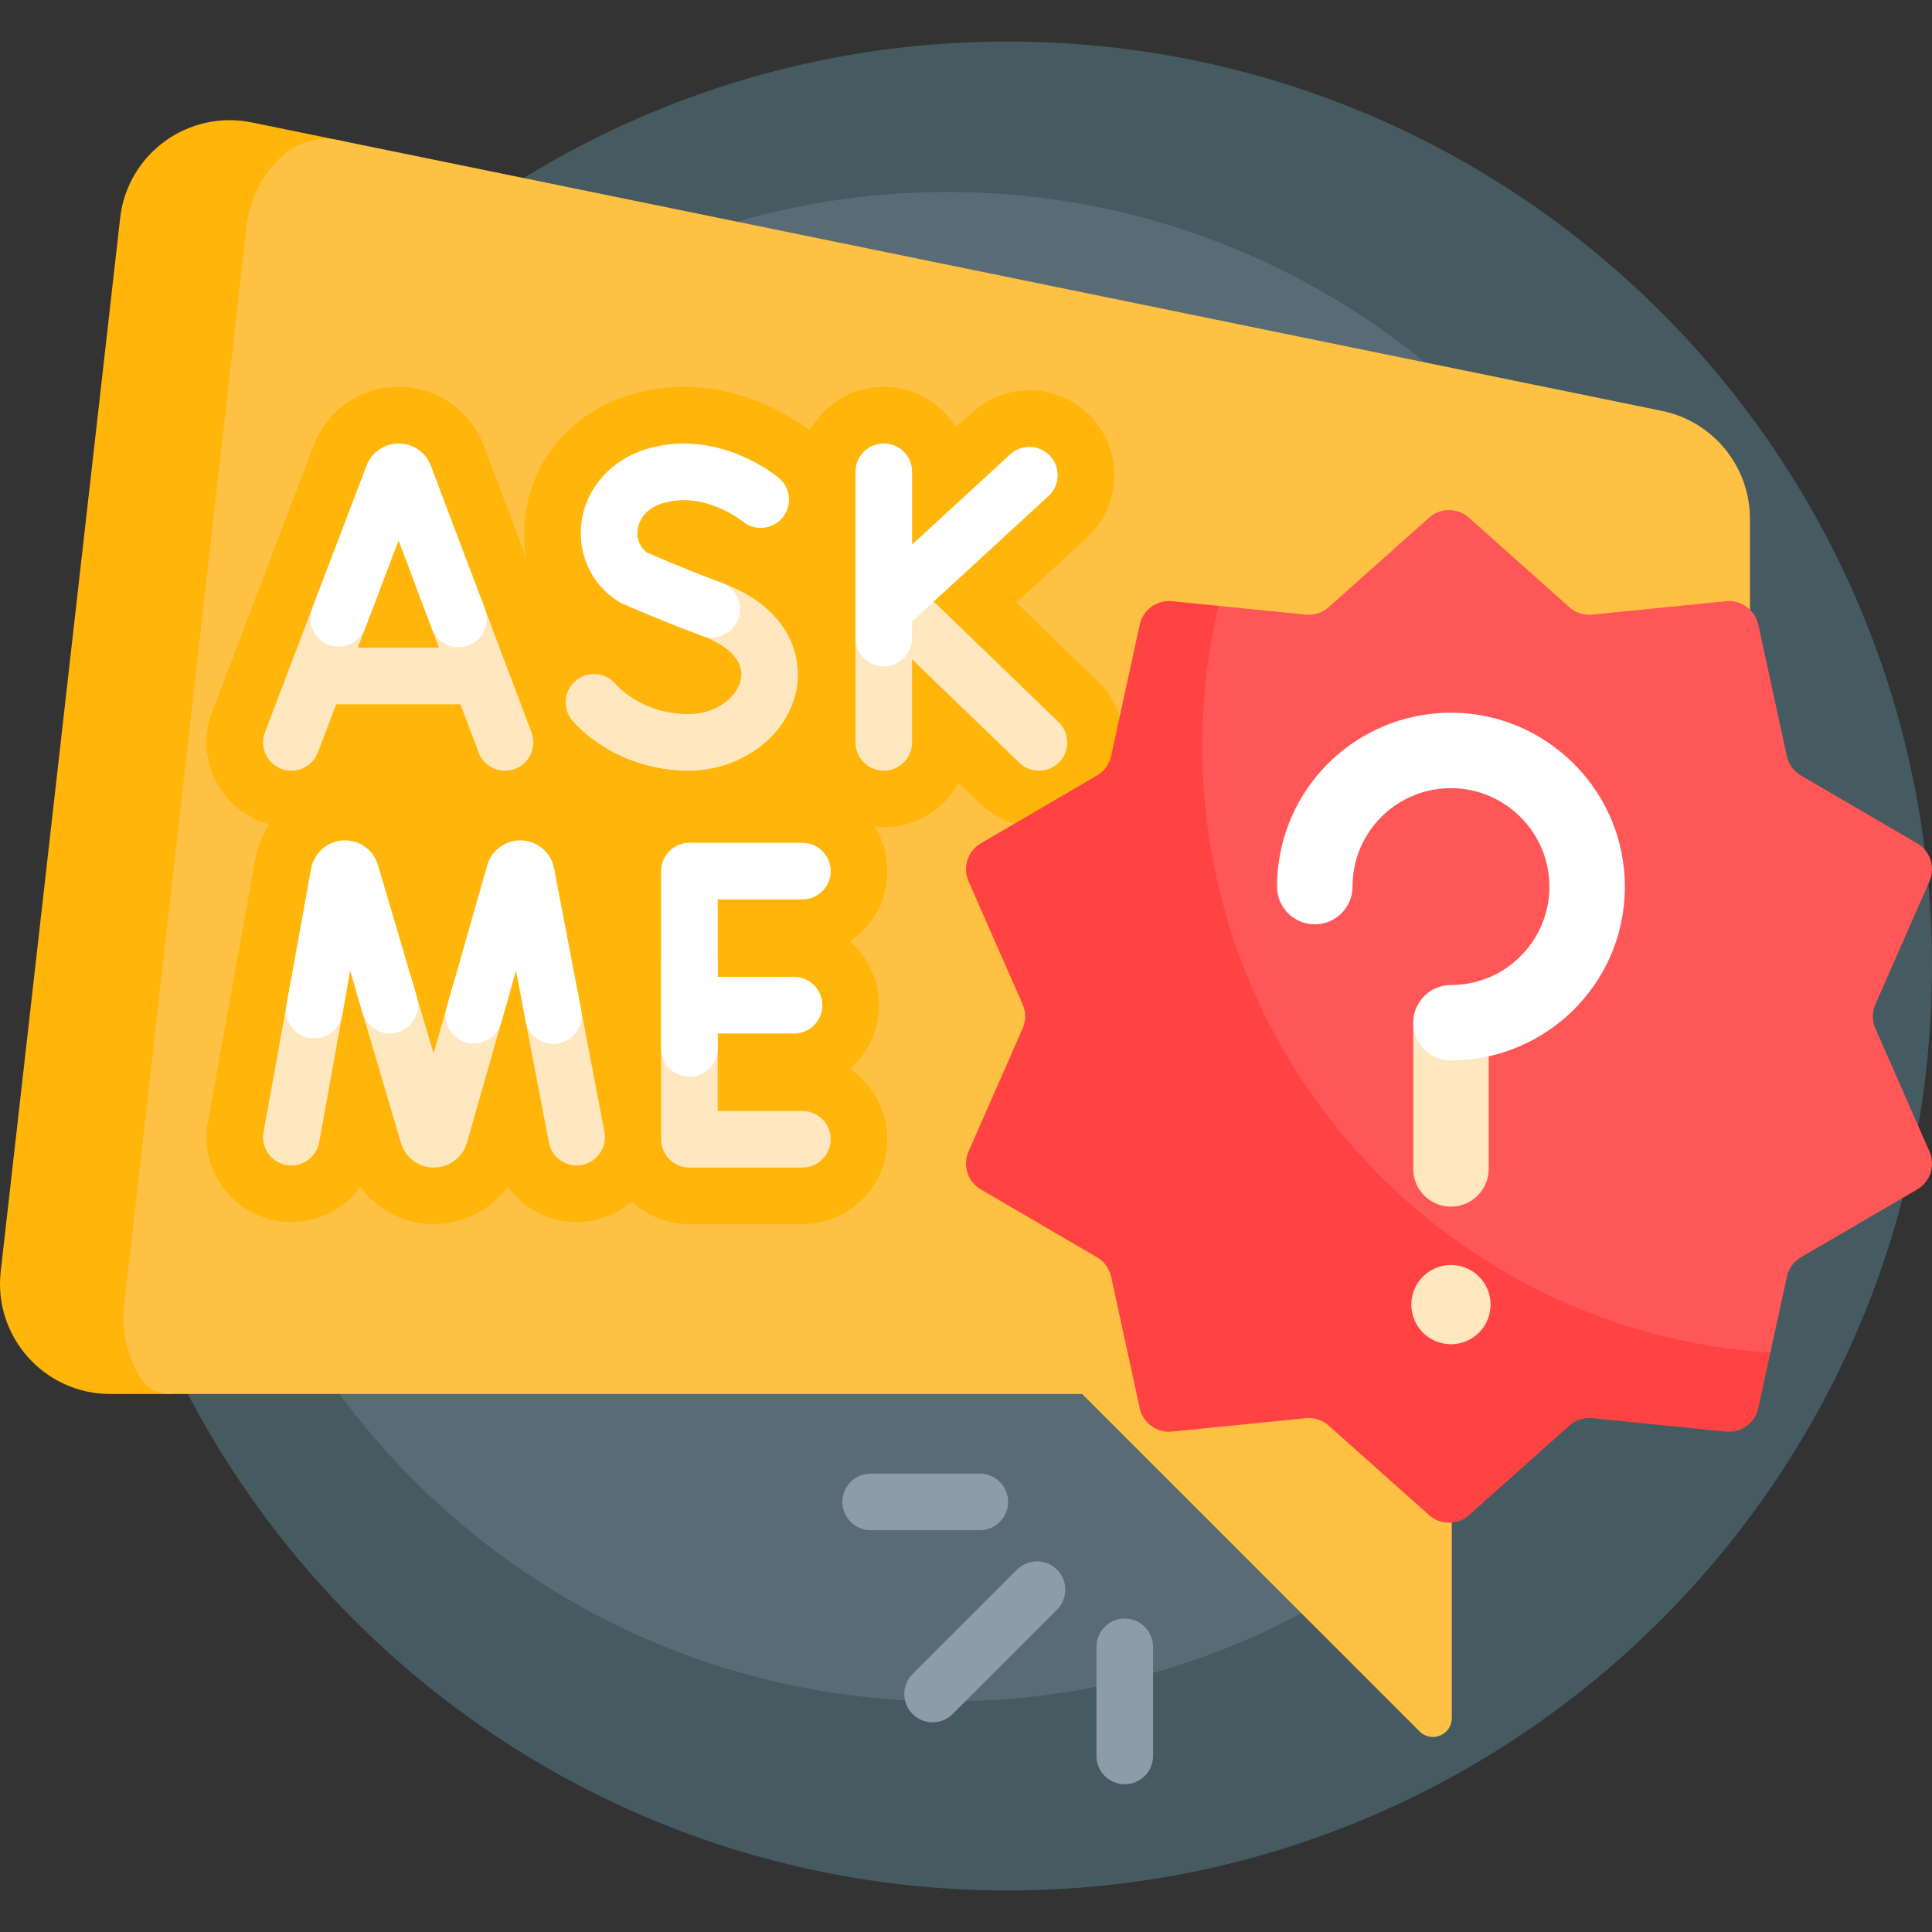 <svg id="Capa_1" enable-background="new 0 0 512 512" height="512" viewBox="0 0 512 512" width="512" xmlns="http://www.w3.org/2000/svg"><rect x="0" y="0" width="512" height="512" fill="#333333" stroke="none"/><g><path d="m512 256c0 135.31-109.69 245-245 245s-245-109.69-245-245 109.69-245 245-245 245 109.69 245 245z" fill="#465a61"/><path d="m451.056 250.889c0 110.457-89.543 200-200 200s-200-89.543-200-200 89.543-200 200-200 200 89.543 200 200z" fill="#596c76"/><path d="m241.844 443.634 27.667-27.667c2.929-2.929 7.678-2.929 10.607 0 2.929 2.929 2.929 7.678 0 10.607l-27.667 27.667c-2.929 2.929-7.678 2.929-10.607 0-2.929-2.929-2.929-7.678 0-10.607zm56.226 29.212c4.142 0 7.5-3.358 7.5-7.5v-28.915c0-4.142-3.358-7.5-7.5-7.5-4.142 0-7.5 3.358-7.5 7.5v28.915c0 4.142 3.358 7.5 7.5 7.5zm-38.416-67.331h-28.915c-4.142 0-7.5-3.358-7.5-7.5 0-4.142 3.358-7.5 7.5-7.5h28.915c4.142 0 7.5 3.358 7.5 7.5 0 4.142-3.358 7.5-7.5 7.5z" fill="#8d9ca8"/><path d="m45.214 369.422h-16.007c-17.432 0-30.981-15.173-29.017-32.494l31.656-279.162c1.932-17.042 18.066-28.757 34.869-25.32l24.26 4.962c-7.081 4.913-12.131 12.73-13.188 22.05l-33.723 297.39c-.497 4.384-.052 8.634 1.15 12.574z" fill="#ffb509"/><path d="m463.751 137.492v202.727c0 16.128-13.075 29.203-29.203 29.203h-49.808v85.884c0 4.455-5.386 6.685-8.536 3.536l-89.419-89.419h-241.96c-2.979 0-5.78-1.489-7.389-3.996-3.571-5.561-5.343-12.351-4.532-19.501l32.43-285.994c.849-7.483 4.372-13.961 9.476-18.644 4.076-3.739 9.757-5.19 15.176-4.082l350.415 71.676c13.591 2.78 23.35 14.738 23.35 28.61z" fill="#ffc143"/><path d="m290.958 180.555-21.635-20.872 18.691-17.181c4.426-4.067 7.002-9.614 7.256-15.619.253-6.005-1.849-11.749-5.913-16.17-4.066-4.427-9.613-7.004-15.62-7.258-6.001-.245-11.751 1.85-16.174 5.915l-4.2 3.861c-3.968-6.417-11.068-10.701-19.151-10.701-8.408 0-15.749 4.639-19.61 11.489-5.547-4.166-24.425-16.36-47.539-9.406-15 4.519-25.643 16.552-27.773 31.4-.588 4.094-.494 8.145.219 12.024l-11.273-29.872c-.068-.185-.141-.369-.215-.554-.018-.045-.036-.091-.055-.136-3.735-9.08-12.493-14.946-22.335-14.946-9.828.011-18.584 5.894-22.283 14.935-.08.194-.158.392-.225.567l-14.402 37.814c-.01.024-.019.049-.027.073l-12.5 32.817c-4.416 11.593 1.423 24.618 13.015 29.035h.001c.71.271 1.432.496 2.16.692-1.757 2.632-3.029 5.632-3.655 8.888-.011.056-.021.111-.031.168l-6.528 36.171-.006.029-6.071 33.64c-2.202 12.207 5.938 23.932 18.152 26.139 1.317.237 2.663.357 3.999.357 7.443 0 14.146-3.635 18.263-9.359 4.454 6.121 11.638 9.918 19.501 9.918h.12c7.854-.039 14.994-3.849 19.417-9.959 4.122 5.744 10.848 9.4 18.28 9.4 1.429 0 2.862-.137 4.232-.401 3.913-.748 7.463-2.493 10.405-5.021 4.013 3.709 9.373 5.981 15.256 5.981h29.942c12.406 0 22.5-10.094 22.5-22.5 0-7.733-3.922-14.568-9.881-18.62 4.701-4.127 7.673-10.178 7.673-16.91s-2.973-12.784-7.674-16.911c5.96-4.052 9.882-10.887 9.882-18.62 0-4.296-1.212-8.314-3.31-11.733.781.083 1.574.126 2.376.126 8.541 0 15.986-4.784 19.796-11.812l5.704 5.503c4.216 4.069 9.765 6.31 15.623 6.31 6.074 0 11.977-2.507 16.192-6.877 4.174-4.325 6.413-10.017 6.305-16.026-.107-6.008-2.549-11.615-6.874-15.788z" fill="#ffb509"/><path d="m160.184 299.948c.778 4.069-1.89 7.997-5.958 8.774-.476.092-.949.135-1.417.135-3.527 0-6.671-2.5-7.357-6.093l-7.242-37.896c-.778-4.069 1.89-7.997 5.958-8.774 4.062-.785 7.997 1.889 8.774 5.958zm-30.514-45.235c-3.979-1.133-8.133 1.174-9.269 5.157l-5.506 19.313-5.952-20.176c-1.172-3.973-5.342-6.244-9.315-5.071-3.973 1.172-6.243 5.343-5.071 9.315l11.707 39.682c.026.09.055.179.084.267 1.251 3.723 4.721 6.215 8.645 6.215h.046c3.942-.02 7.41-2.552 8.629-6.301.028-.087.055-.175.08-.263l11.08-38.87c1.135-3.982-1.175-8.132-5.158-9.268zm-43.975-.313c-4.071-.731-7.978 1.972-8.713 6.049l-7.144 39.575c-.735 4.076 1.973 7.977 6.049 8.713.45.081.898.12 1.341.12 3.559 0 6.718-2.543 7.372-6.169l7.144-39.575c.735-4.076-1.973-7.977-6.049-8.713zm126.95 40.016h-22.442v-40.061c0-4.143-3.357-7.5-7.5-7.5s-7.5 3.357-7.5 7.5v47.561c0 4.143 3.357 7.5 7.5 7.5h29.942c4.143 0 7.5-3.357 7.5-7.5s-3.357-7.5-7.5-7.5zm-71.787-100.317-16.372-43.382c-1.462-3.875-5.788-5.831-9.665-4.368-3.875 1.462-5.831 5.789-4.368 9.665l5.896 15.624h-21.54l5.499-14.437c1.475-3.871-.469-8.204-4.339-9.679s-8.204.467-9.679 4.339l-16.079 42.216c-1.475 3.871.469 8.204 4.339 9.679.879.335 1.781.493 2.669.493 3.021 0 5.87-1.84 7.01-4.832l4.867-12.779h32.915l4.815 12.758c1.133 3.003 3.987 4.854 7.018 4.854.88 0 1.775-.156 2.647-.485 3.874-1.463 5.83-5.79 4.367-9.666zm139.685-2.749-38.829-37.461c-.397-.384-.828-.71-1.28-.989-1.347-1.998-3.631-3.311-6.222-3.311-4.143 0-7.5 3.357-7.5 7.5v39.658c0 4.143 3.357 7.5 7.5 7.5s7.5-3.357 7.5-7.5v-22.018l28.417 27.416c1.455 1.404 3.332 2.103 5.206 2.103 1.965 0 3.927-.768 5.398-2.293 2.876-2.981 2.791-7.729-.19-10.605zm-98.157 12.898c14.171 0 26.525-9.34 28.736-21.725 1.682-9.416-2.667-21.743-19.913-28.104-3.886-1.434-8.198.555-9.632 4.44-1.434 3.887.555 8.199 4.44 9.632 7.377 2.722 11.146 6.875 10.338 11.396-.821 4.602-6.271 9.361-13.97 9.361-7.534 0-14.799-3.053-19.434-8.167-2.783-3.071-7.526-3.301-10.594-.521-3.069 2.781-3.303 7.524-.521 10.594 7.432 8.198 18.852 13.094 30.55 13.094z" fill="#ffe7bf"/><path d="m154.032 267.753c.778 4.068-1.89 7.997-5.958 8.774-.476.092-.949.135-1.417.135-3.527 0-6.671-2.5-7.357-6.093l-2.549-13.335-3.959 13.888c-1.136 3.984-5.289 6.289-9.269 5.157-3.984-1.136-6.293-5.285-5.157-9.269l10.761-37.747c.024-.087.051-.173.079-.258 1.276-3.938 5.062-6.525 9.188-6.292 4.134.233 7.598 3.229 8.423 7.287zm-53.887-38.567c-.026-.089-.054-.178-.084-.266-1.317-3.925-5.13-6.483-9.256-6.196-4.132.277-7.563 3.311-8.361 7.461l-6.529 36.174c-.735 4.076 1.973 7.977 6.049 8.713.45.081.898.12 1.341.12 3.559 0 6.718-2.543 7.372-6.169l2.119-11.74 3.312 11.225c1.171 3.972 5.34 6.245 9.315 5.071 3.973-1.172 6.243-5.343 5.071-9.315zm112.5-5.832h-29.942c-4.143 0-7.5 3.357-7.5 7.5v47.001c0 4.143 3.357 7.5 7.5 7.5s7.5-3.357 7.5-7.5v-3.97h20.234c4.143 0 7.5-3.357 7.5-7.5s-3.357-7.5-7.5-7.5h-20.234v-20.531h22.442c4.143 0 7.5-3.357 7.5-7.5s-3.357-7.5-7.5-7.5zm-88.5-52.302c3.875-1.462 5.831-5.789 4.368-9.665l-14.34-37.998c-.025-.068-.053-.137-.08-.205-1.413-3.435-4.726-5.653-8.439-5.653h-.008c-3.718.004-7.03 2.229-8.438 5.67-.023.057-.046.114-.067.171l-14.402 37.814c-1.475 3.871.469 8.204 4.339 9.679 3.871 1.473 8.204-.468 9.679-4.339l8.873-23.297 8.852 23.455c1.133 3.003 3.987 4.854 7.018 4.854.878 0 1.773-.157 2.645-.486zm154.166-50.191c-2.802-3.05-7.548-3.25-10.597-.446l-26.003 23.901v-19.285c0-4.143-3.357-7.5-7.5-7.5s-7.5 3.357-7.5 7.5v44.059c0 4.143 3.357 7.5 7.5 7.5s7.5-3.357 7.5-7.5v-4.4l36.153-33.231c3.051-2.804 3.251-7.548.447-10.598zm-89.698 48.096c3.052 0 5.92-1.876 7.037-4.906 1.434-3.887-.555-8.199-4.44-9.632-9.045-3.337-17.448-6.975-19.772-7.994-1.892-1.439-2.805-3.7-2.453-6.146.222-1.544 1.321-5.311 6.731-6.939 10.897-3.278 20.848 4.64 21.087 4.832 3.169 2.637 7.878 2.219 10.535-.941 2.665-3.171 2.256-7.902-.915-10.567-.653-.548-16.188-13.356-35.033-7.687-9.349 2.816-15.96 10.162-17.253 19.171-1.209 8.418 2.438 16.515 9.517 21.13.332.217.68.406 1.041.567.413.185 10.247 4.562 21.324 8.646.856.316 1.732.466 2.594.466z" fill="#fff"/><path d="m511.326 305.153c1.629 3.705.219 8.042-3.276 10.082l-30.75 17.946c-1.927 1.124-3.293 3.005-3.767 5.185l-4.372 20.105-1.397.919-1.288 5.923c-86.838-6.537-154.065-79.066-154.065-167.576 0-12.999 1.071-23.59 3.864-35.742l4.695.471 1.973-1.905 23.092 2.318c2.219.223 4.431-.496 6.095-1.98l26.57-23.699c3.02-2.694 7.58-2.694 10.6 0l26.57 23.699c1.665 1.485 3.876 2.203 6.095 1.98l35.426-3.555c4.027-.404 7.716 2.276 8.576 6.231l7.566 34.79c.474 2.18 1.841 4.061 3.767 5.185l30.75 17.946c3.495 2.04 4.904 6.377 3.276 10.081l-14.329 32.593c-.898 2.042-.898 4.367 0 6.409z" fill="#ff5757"/><path d="m469.161 358.471-3.193 14.685c-.86 3.955-4.549 6.635-8.576 6.231l-35.426-3.555c-2.219-.223-4.43.496-6.095 1.98l-26.57 23.699c-3.02 2.694-7.58 2.694-10.601 0l-26.57-23.699c-1.665-1.485-3.876-2.204-6.095-1.98l-35.426 3.555c-4.027.404-7.716-2.276-8.576-6.231l-7.566-34.79c-.474-2.18-1.841-4.061-3.767-5.185l-30.75-17.946c-3.495-2.04-4.904-6.377-3.276-10.082l14.328-32.593c.898-2.042.898-4.367 0-6.409l-14.328-32.593c-1.629-3.705-.219-8.042 3.276-10.081l30.75-17.947c1.927-1.124 3.293-3.005 3.767-5.185l7.566-34.79c.86-3.955 4.549-6.635 8.576-6.231l12.334 1.238c-2.829 11.951-4.327 24.417-4.327 37.233-.001 85.408 66.499 155.284 150.545 160.676z" fill="#ff4343"/><path d="m395.02 345.737c0 5.799-4.701 10.5-10.5 10.5s-10.5-4.701-10.5-10.5 4.701-10.5 10.5-10.5 10.5 4.701 10.5 10.5zm-10.501-25.962c5.523 0 10-4.477 10-10v-37.732c0-5.523-4.477-10-10-10s-10 4.477-10 10v37.732c0 5.523 4.477 10 10 10z" fill="#ffe7bf"/><path d="m417.939 266.681c-8.666 9.127-20.847 14.362-33.42 14.362-5.523 0-10-4.477-10-10s4.477-10 10-10c7.219 0 13.937-2.888 18.916-8.132 4.976-5.24 7.508-12.114 7.133-19.354-.704-13.564-11.907-24.404-25.505-24.678-13.24-.292-24.554 9.376-26.376 22.428-.167 1.199-.252 2.428-.252 3.651 0 5.523-4.477 10-10 10s-10-4.477-10-10c0-2.145.149-4.303.444-6.415 3.221-23.08 23.233-40.119 46.587-39.66 24.031.484 43.831 19.652 45.075 43.637.662 12.772-3.813 24.903-12.602 34.161z" fill="#fff"/></g></svg>